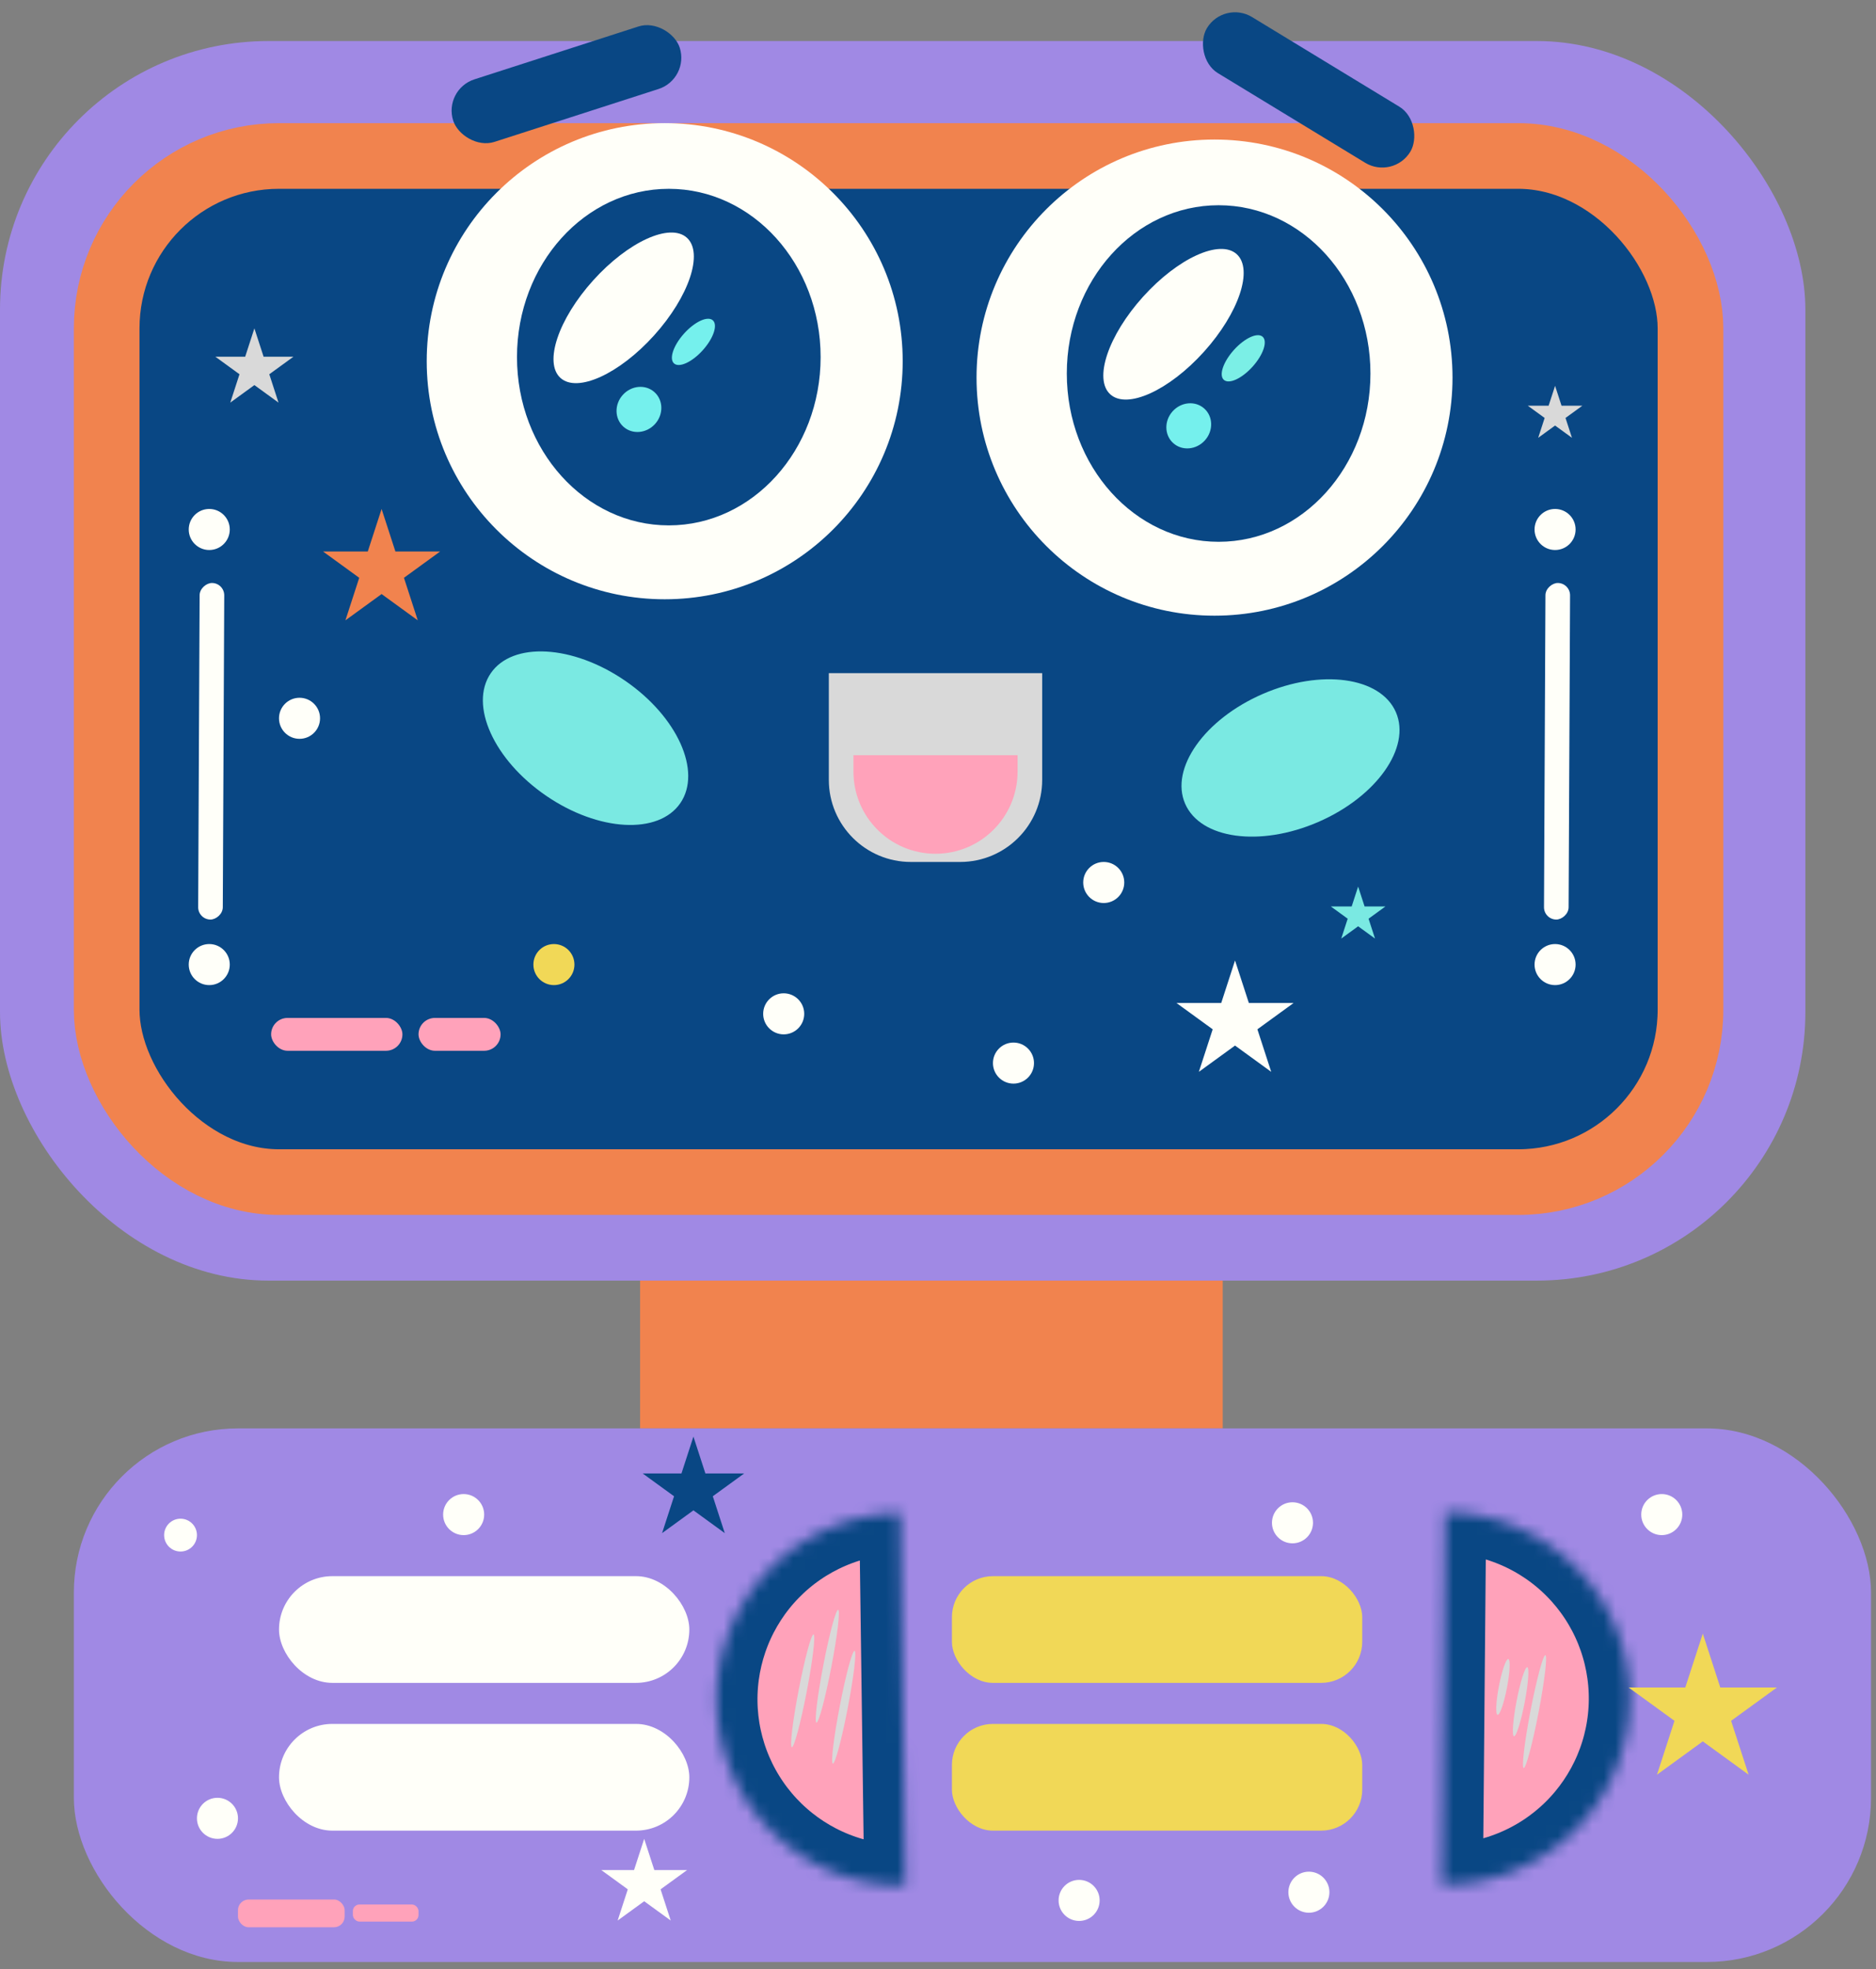 <svg width="162" height="170" viewBox="0 0 162 170" fill="none" xmlns="http://www.w3.org/2000/svg">
<rect x="0" y="0" width="162" height="170" fill="#808080" stroke="none"/>
<g id="Group 105">
<rect id="Rectangle 102" y="3.543" width="155.901" height="107.005" rx="23.181" fill="#A089E4"/>
<rect id="Rectangle 101" x="9.212" y="13.464" width="136.768" height="88.58" rx="14.881" fill="#094784" stroke="#F1834E" stroke-width="5.669"/>
<g id="Group 103">
<circle id="Ellipse 145" cx="57.4" cy="31.18" r="20.551" fill="#FFFFF9"/>
<ellipse id="Ellipse 146" cx="57.754" cy="30.826" rx="13.11" ry="14.527" fill="#094784"/>
<ellipse id="Ellipse 147" cx="53.857" cy="26.574" rx="3.543" ry="8.149" transform="rotate(42.042 53.857 26.574)" fill="#FFFFF9"/>
<ellipse id="Ellipse 148" cx="55.175" cy="35.343" rx="1.875" ry="2.006" transform="rotate(42.042 55.175 35.343)" fill="#75F0ED"/>
<ellipse id="Ellipse 149" cx="59.88" cy="29.512" rx="1.082" ry="2.504" transform="rotate(42.042 59.88 29.512)" fill="#75F0ED"/>
</g>
<g id="Group 104">
<circle id="Ellipse 145_2" cx="104.879" cy="32.597" r="20.551" fill="#FFFFF9"/>
<ellipse id="Ellipse 146_2" cx="105.233" cy="32.243" rx="13.11" ry="14.527" fill="#094784"/>
<ellipse id="Ellipse 147_2" cx="101.336" cy="27.991" rx="3.543" ry="8.149" transform="rotate(42.042 101.336 27.991)" fill="#FFFFF9"/>
<ellipse id="Ellipse 148_2" cx="102.654" cy="36.76" rx="1.875" ry="2.006" transform="rotate(42.042 102.654 36.76)" fill="#75F0ED"/>
<ellipse id="Ellipse 149_2" cx="107.359" cy="30.93" rx="1.082" ry="2.504" transform="rotate(42.042 107.359 30.93)" fill="#7BEFE6"/>
</g>
<rect id="Rectangle 103" x="55.274" y="110.548" width="50.313" height="12.755" fill="#F1834E"/>
<rect id="Rectangle 104" x="6.378" y="123.303" width="155.192" height="46.062" rx="14.173" fill="#A089E4"/>
<g id="Ellipse 158">
<mask id="path-15-inside-1_1299_1220" fill="white">
<path d="M77.74 130.607C75.627 130.635 73.541 131.08 71.6 131.915C69.659 132.749 67.901 133.958 66.428 135.472C64.954 136.986 63.793 138.776 63.011 140.738C62.229 142.701 61.841 144.799 61.869 146.911C61.898 149.024 62.342 151.11 63.177 153.051C64.012 154.992 65.221 156.75 66.735 158.223C68.249 159.697 70.038 160.858 72.001 161.64C73.963 162.422 76.061 162.81 78.174 162.782L77.957 146.694L77.74 130.607Z"/>
</mask>
<path d="M77.74 130.607C75.627 130.635 73.541 131.08 71.6 131.915C69.659 132.749 67.901 133.958 66.428 135.472C64.954 136.986 63.793 138.776 63.011 140.738C62.229 142.701 61.841 144.799 61.869 146.911C61.898 149.024 62.342 151.11 63.177 153.051C64.012 154.992 65.221 156.75 66.735 158.223C68.249 159.697 70.038 160.858 72.001 161.64C73.963 162.422 76.061 162.81 78.174 162.782L77.957 146.694L77.74 130.607Z" fill="#FFA2BA" stroke="#094784" stroke-width="7.086" mask="url(#path-15-inside-1_1299_1220)"/>
</g>
<g id="Ellipse 159">
<mask id="path-16-inside-2_1299_1220" fill="white">
<path d="M124.511 162.709C126.623 162.727 128.719 162.33 130.678 161.538C132.637 160.747 134.421 159.578 135.929 158.097C137.436 156.616 138.636 154.853 139.462 152.909C140.288 150.964 140.723 148.876 140.741 146.763C140.76 144.65 140.362 142.554 139.571 140.595C138.78 138.636 137.611 136.852 136.13 135.345C134.649 133.838 132.886 132.637 130.941 131.811C128.997 130.985 126.908 130.551 124.796 130.532L124.653 146.62L124.511 162.709Z"/>
</mask>
<path d="M124.511 162.709C126.623 162.727 128.719 162.33 130.678 161.538C132.637 160.747 134.421 159.578 135.929 158.097C137.436 156.616 138.636 154.853 139.462 152.909C140.288 150.964 140.723 148.876 140.741 146.763C140.76 144.65 140.362 142.554 139.571 140.595C138.78 138.636 137.611 136.852 136.13 135.345C134.649 133.838 132.886 132.637 130.941 131.811C128.997 130.985 126.908 130.551 124.796 130.532L124.653 146.62L124.511 162.709Z" fill="#FFA2BA" stroke="#094784" stroke-width="7.086" mask="url(#path-16-inside-2_1299_1220)"/>
</g>
<circle id="Ellipse 150" cx="15.59" cy="132.516" r="1.417" fill="#FFFFF9"/>
<circle id="Ellipse 151" cx="18.779" cy="156.964" r="1.772" fill="#FFFFF9"/>
<circle id="Ellipse 157" cx="40.038" cy="130.744" r="1.772" fill="#FFFFF9"/>
<circle id="Ellipse 168" cx="95.312" cy="76.179" r="1.772" fill="#FFFFF9"/>
<circle id="Ellipse 173" cx="47.833" cy="83.265" r="1.772" fill="#F1D857"/>
<circle id="Ellipse 179" cx="67.675" cy="87.517" r="1.772" fill="#FFFFF9"/>
<circle id="Ellipse 180" cx="87.517" cy="91.769" r="1.772" fill="#FFFFF9"/>
<circle id="Ellipse 174" cx="25.865" cy="62.006" r="1.772" fill="#FFFFF9"/>
<circle id="Ellipse 176" cx="18.07" cy="83.265" r="1.772" fill="#FFFFF9"/>
<circle id="Ellipse 177" cx="134.287" cy="83.265" r="1.772" fill="#FFFFF9"/>
<circle id="Ellipse 175" cx="18.07" cy="45.707" r="1.772" fill="#FFFFF9"/>
<circle id="Ellipse 178" cx="134.287" cy="45.707" r="1.772" fill="#FFFFF9"/>
<circle id="Ellipse 170" cx="111.611" cy="131.453" r="1.772" fill="#FFFFF9"/>
<circle id="Ellipse 171" cx="113.028" cy="163.341" r="1.772" fill="#FFFFF9"/>
<circle id="Ellipse 172" cx="93.186" cy="164.05" r="1.772" fill="#FFFFF9"/>
<circle id="Ellipse 169" cx="143.5" cy="130.744" r="1.772" fill="#FFFFF9"/>
<rect id="Rectangle 105" x="24.094" y="136.059" width="35.432" height="9.212" rx="4.606" fill="#FFFFF9"/>
<rect id="Rectangle 114" x="17.108" y="79.374" width="29.054" height="2.126" rx="1.063" transform="rotate(-89.734 17.108 79.374)" fill="#FFFFF9"/>
<rect id="Rectangle 115" x="133.325" y="79.374" width="29.054" height="2.126" rx="1.063" transform="rotate(-89.734 133.325 79.374)" fill="#FFFFF9"/>
<rect id="Rectangle 107" x="82.202" y="136.059" width="35.432" height="9.212" rx="3.543" fill="#F1D857"/>
<rect id="Rectangle 112" x="36.141" y="87.871" width="7.086" height="2.835" rx="1.417" fill="#FFA2BA"/>
<rect id="Rectangle 113" x="23.413" y="87.871" width="11.338" height="2.835" rx="1.417" fill="#FFA2BA"/>
<rect id="Rectangle 108" x="82.202" y="148.814" width="35.432" height="9.212" rx="3.543" fill="#F1D857"/>
<rect id="Rectangle 109" x="20.55" y="163.972" width="9.212" height="2.395" rx="0.921" fill="#FFA2BA"/>
<rect id="Rectangle 110" x="30.472" y="164.404" width="5.669" height="1.474" rx="0.567" fill="#FFA2BA"/>
<rect id="Rectangle 106" x="24.094" y="148.814" width="35.432" height="9.212" rx="4.606" fill="#FFFFF9"/>
<path id="Star 15" d="M59.88 124.012L60.914 127.195H64.261L61.553 129.162L62.587 132.345L59.88 130.378L57.173 132.345L58.207 129.162L55.499 127.195H58.846L59.88 124.012Z" fill="#094784"/>
<path id="Star 16" d="M55.628 158.736L56.503 161.429H59.335L57.044 163.093L57.919 165.786L55.628 164.122L53.337 165.786L54.212 163.093L51.922 161.429H54.753L55.628 158.736Z" fill="#FFFFF9"/>
<path id="Star 17" d="M147.043 141.02L148.554 145.671H153.445L149.488 148.546L151 153.198L147.043 150.323L143.086 153.198L144.597 148.546L140.64 145.671H145.531L147.043 141.02Z" fill="#F1D857"/>
<path id="Star 18" d="M117.28 76.533L117.837 78.247L119.639 78.247L118.181 79.306L118.738 81.02L117.28 79.961L115.822 81.02L116.379 79.306L114.921 78.247L116.723 78.247L117.28 76.533Z" fill="#7AE9E2"/>
<path id="Star 21" d="M106.65 82.911L107.844 86.583H111.705L108.581 88.853L109.774 92.525L106.65 90.256L103.526 92.525L104.72 88.853L101.596 86.583H105.457L106.65 82.911Z" fill="#FFFFF9"/>
<path id="Star 22" d="M32.952 43.936L34.145 47.608H38.006L34.883 49.878L36.076 53.55L32.952 51.281L29.828 53.55L31.021 49.878L27.897 47.608H31.759L32.952 43.936Z" fill="#F1834E"/>
<path id="Star 19" d="M21.968 28.346L22.763 30.794H25.338L23.255 32.307L24.05 34.755L21.968 33.242L19.885 34.755L20.681 32.307L18.598 30.794H21.172L21.968 28.346Z" fill="#D9D9D9"/>
<path id="Star 20" d="M134.287 33.306L134.844 35.02L136.646 35.02L135.188 36.079L135.745 37.793L134.287 36.734L132.829 37.793L133.386 36.079L131.928 35.02L133.73 35.02L134.287 33.306Z" fill="#D9D9D9"/>
<ellipse id="Ellipse 160" cx="4.96" cy="0.354" rx="4.96" ry="0.354" transform="matrix(0.189 -0.982 -0.982 -0.189 131.923 152.689)" fill="#D9D9D9"/>
<ellipse id="Ellipse 163" cx="4.96" cy="0.354" rx="4.96" ry="0.354" transform="matrix(0.189 -0.982 -0.982 -0.189 68.726 150.895)" fill="#D9D9D9"/>
<ellipse id="Ellipse 164" cx="4.96" cy="0.354" rx="4.96" ry="0.354" transform="matrix(0.189 -0.982 -0.982 -0.189 70.852 148.769)" fill="#D9D9D9"/>
<ellipse id="Ellipse 165" cx="4.96" cy="0.354" rx="4.96" ry="0.354" transform="matrix(0.189 -0.982 -0.982 -0.189 72.269 152.312)" fill="#D9D9D9"/>
<ellipse id="Ellipse 161" cx="3.034" cy="0.354" rx="3.034" ry="0.354" transform="matrix(0.189 -0.982 -0.982 -0.189 131.086 149.947)" fill="#D9D9D9"/>
<ellipse id="Ellipse 162" cx="2.453" cy="0.354" rx="2.453" ry="0.354" transform="matrix(0.189 -0.982 -0.982 -0.189 129.669 148.097)" fill="#D9D9D9"/>
<ellipse id="Ellipse 166" cx="50.564" cy="63.723" rx="9.921" ry="6.023" transform="rotate(34.403 50.564 63.723)" fill="#7AE9E2"/>
<ellipse id="Ellipse 167" cx="111.441" cy="65.43" rx="9.921" ry="6.023" transform="rotate(-23.456 111.441 65.43)" fill="#7AE9E2"/>
<path id="Rectangle 111" d="M71.573 58.108H89.997V67.321C89.997 71.234 86.825 74.407 82.911 74.407H78.659C74.745 74.407 71.573 71.234 71.573 67.321V58.108Z" fill="#D9D9D9"/>
<path id="Rectangle 116" d="M73.699 65.195H87.871V66.612C87.871 70.526 84.699 73.699 80.785 73.699C76.871 73.699 73.699 70.526 73.699 66.612V65.195Z" fill="#FFA2BA"/>
<rect id="Rectangle 117" x="38.267" y="7.72" width="20.551" height="5.669" rx="2.835" transform="rotate(-17.861 38.267 7.72)" fill="#094784"/>
<rect id="Rectangle 118" x="105.699" width="20.551" height="5.669" rx="2.835" transform="rotate(31.312 105.699 0)" fill="#094784"/>
</g>
</svg>
